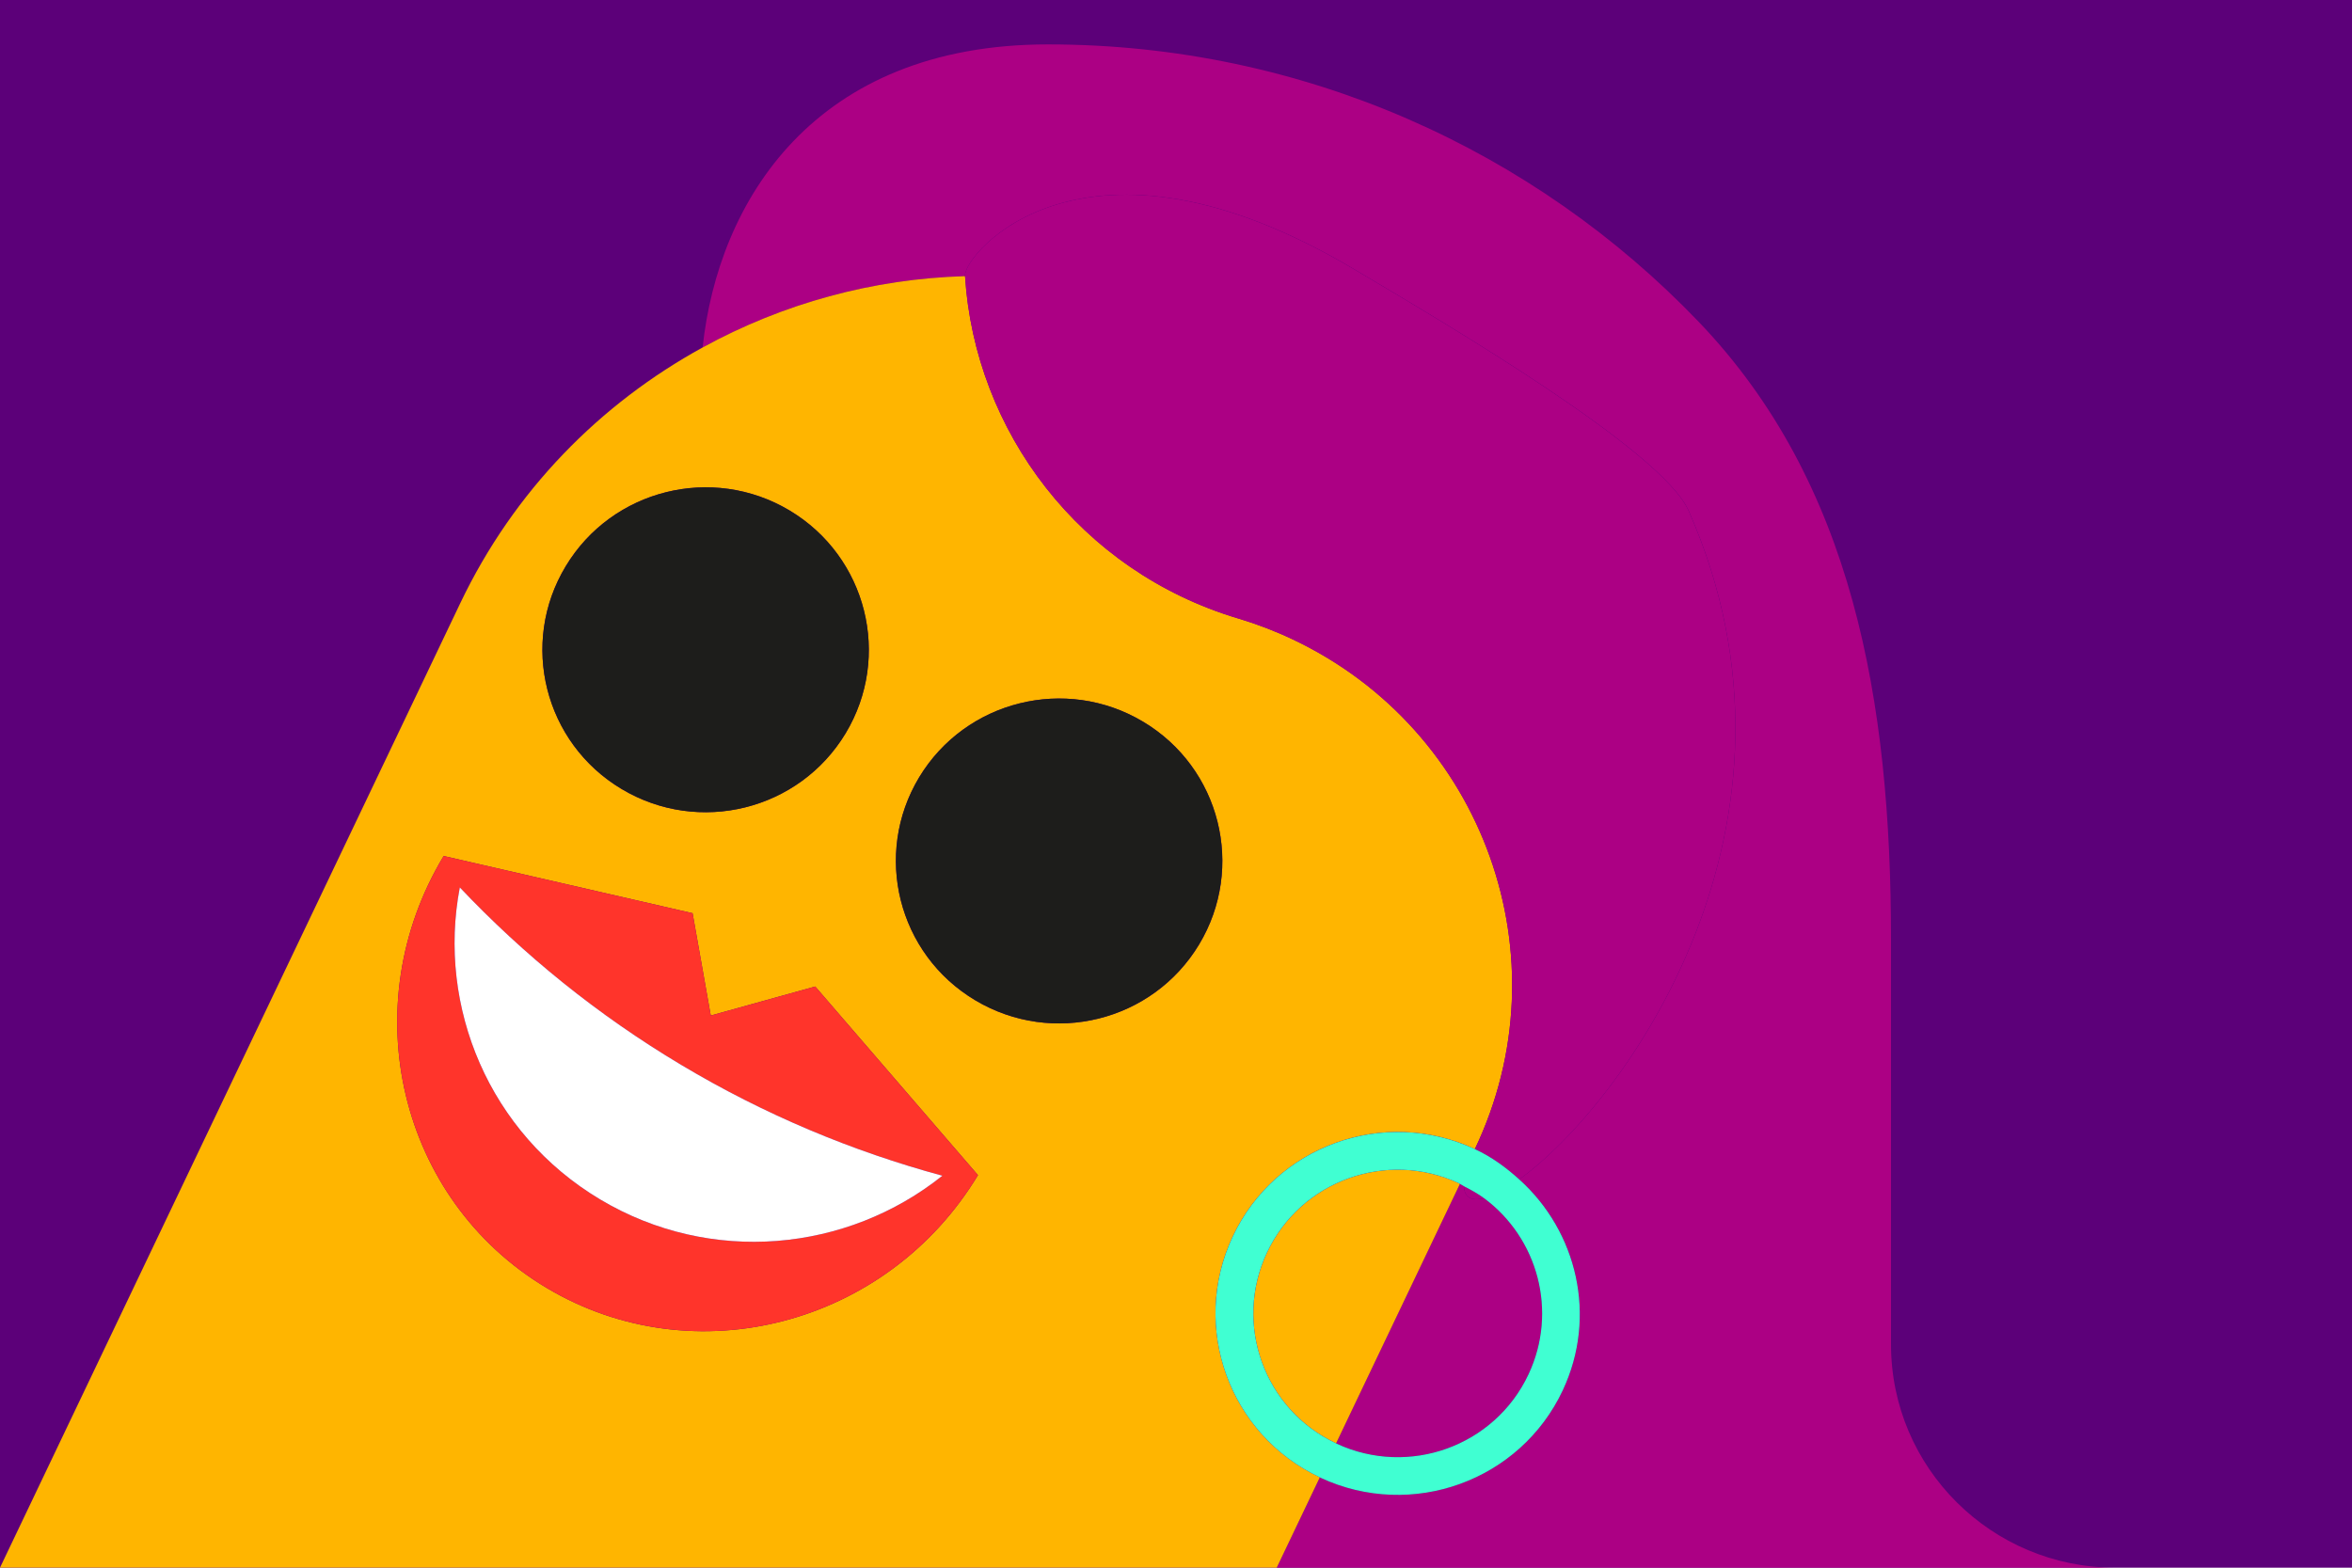 <?xml version="1.0" encoding="utf-8"?>
<!-- Generator: Adobe Illustrator 17.1.0, SVG Export Plug-In . SVG Version: 6.00 Build 0)  -->
<!DOCTYPE svg PUBLIC "-//W3C//DTD SVG 1.1 Tiny//EN" "http://www.w3.org/Graphics/SVG/1.1/DTD/svg11-tiny.dtd">
<svg version="1.1" baseProfile="tiny" id="Layer_1" xmlns="http://www.w3.org/2000/svg" xmlns:xlink="http://www.w3.org/1999/xlink"
	 x="0px" y="0px" viewBox="0 0 60 40" xml:space="preserve">
<g>
	<rect x="0" y="0" fill="#5C0079" width="60" height="40"/>
</g>
<g>
	<path fill="#AC0084" d="M37.346,30.268c-0.036-0.019-0.066-0.044-0.103-0.061l-3.159,6.62c0.004,0.002,0.008,0.005,0.013,0.008
		c1.844,0.857,4.036,0.065,4.896-1.77c0.753-1.604,0.24-3.474-1.135-4.492C37.547,30.652,37.357,30.56,37.346,30.268z"/>
	<path fill="#AC0084" d="M53.963,40c-3.161,0-5.723-2.551-5.723-5.697V23.97c0-6.114-0.982-11.666-4.912-15.765
		C39.15,3.847,33.26,1.133,26.733,1.133c-5.972,0-8.414,4.013-8.809,7.734c2.047-1.123,4.342-1.753,6.695-1.82
		c0-0.004-0.001-0.007-0.001-0.011c-0.035-0.556,3.034-4.254,9.908-0.178c2.43,1.441,7.873,4.637,8.553,6.176
		c3.533,7.998-1.657,15.134-4.321,17.058c1.476,1.328,1.996,3.491,1.111,5.379c-1.086,2.316-3.853,3.316-6.178,2.235
		c-0.007-0.003-0.013-0.008-0.02-0.012L32.57,40H53.963C53.963,40,53.963,40,53.963,40z"/>
	<path fill="#FFB500" d="M31.445,31.553c1.087-2.317,3.854-3.317,6.179-2.235c0,0,0,0,0.001,0c2.323-4.87,0.241-10.693-4.65-13.006
		c-0.449-0.213-0.905-0.386-1.366-0.526c-0.007-0.003-0.013-0.003-0.022-0.006c-4.038-1.207-6.716-4.775-6.968-8.734
		c-2.353,0.067-4.648,0.697-6.695,1.82c-2.606,1.43-4.809,3.645-6.183,6.526L0,39.999v0h32.57l1.1-2.305
		C31.358,36.606,30.362,33.862,31.445,31.553z M14.431,14.448c1.183-1.965,3.741-2.6,5.711-1.423
		c1.971,1.179,2.611,3.725,1.428,5.688c-1.184,1.963-3.742,2.598-5.713,1.419C13.887,18.955,13.247,16.41,14.431,14.448z
		 M13.944,32.861c-3.764-2.249-4.938-7.183-2.626-11.02l6.35,1.46l0.464,2.611l2.665-0.741l4.151,4.813
		C22.632,33.82,17.706,35.109,13.944,32.861z M24.877,25.522c-1.973-1.178-2.611-3.724-1.43-5.687
		c1.184-1.962,3.742-2.598,5.714-1.42c1.972,1.177,2.61,3.723,1.427,5.686S26.849,26.699,24.877,25.522z"/>
	<path fill="#FFB500" d="M37.216,30.191c-1.844-0.857-4.036-0.065-4.895,1.77c-0.86,1.83-0.07,4.004,1.763,4.866l3.159-6.62
		C37.233,30.202,37.226,30.195,37.216,30.191z"/>
	<path fill="#1D1D1B" d="M15.858,20.132c1.971,1.179,4.529,0.544,5.713-1.419c1.183-1.963,0.543-4.509-1.428-5.688
		c-1.97-1.177-4.528-0.542-5.711,1.423C13.247,16.41,13.887,18.955,15.858,20.132z"/>
	<path fill="#1D1D1B" d="M29.161,18.414c-1.972-1.178-4.53-0.542-5.714,1.42c-1.181,1.963-0.543,4.509,1.43,5.687
		c1.972,1.178,4.528,0.542,5.711-1.421S31.133,19.592,29.161,18.414z"/>
	<path fill="#FF342B" d="M18.132,25.912l-0.464-2.611l-6.35-1.46c-2.312,3.837-1.138,8.771,2.626,11.02
		c3.762,2.248,8.689,0.959,11.004-2.877l-4.151-4.813L18.132,25.912z M15.306,30.601c-2.827-1.69-4.157-4.91-3.576-7.958
		c1.627,1.719,3.509,3.251,5.644,4.526c2.133,1.276,4.377,2.209,6.666,2.83C21.611,31.942,18.133,32.29,15.306,30.601z"/>
	<path fill="#FFFFFF" d="M11.73,22.643c-0.581,3.048,0.749,6.268,3.576,7.958c2.827,1.689,6.305,1.341,8.734-0.602
		c-2.289-0.621-4.533-1.554-6.666-2.83C15.239,25.894,13.357,24.362,11.73,22.643z"/>
	<path fill="#AC0084" d="M37.858,30.572c-0.157-0.116-0.333-0.212-0.512-0.304C37.357,30.56,37.547,30.652,37.858,30.572z"/>
	<path fill="#AC0084" d="M31.586,15.781c0.009,0.003,0.015,0.003,0.022,0.006c0.461,0.14,0.917,0.313,1.366,0.526
		c4.891,2.313,6.973,8.135,4.65,13.006c0.43,0.2,0.798,0.473,1.133,0.774c2.664-1.924,7.854-9.06,4.321-17.058
		c-0.68-1.539-6.123-4.735-8.553-6.176c-6.874-4.076-9.943-0.378-9.908,0.178c0,0.004,0.001,0.007,0.001,0.011
		C24.871,11.006,27.548,14.574,31.586,15.781z"/>
	<path fill="#40FFD2" d="M37.624,29.319C37.624,29.319,37.624,29.319,37.624,29.319c-2.326-1.082-5.093-0.083-6.179,2.235
		c-1.083,2.309-0.087,5.053,2.225,6.141c0.007,0.003,0.013,0.008,0.02,0.012c2.325,1.081,5.092,0.081,6.178-2.235
		c0.885-1.888,0.365-4.051-1.111-5.379C38.422,29.791,38.055,29.519,37.624,29.319z M38.993,35.065
		c-0.86,1.835-3.052,2.627-4.896,1.77c-0.005-0.002-0.008-0.005-0.013-0.008c-1.833-0.862-2.623-3.037-1.763-4.866
		c0.859-1.835,3.051-2.627,4.895-1.77c0.01,0.005,0.017,0.011,0.027,0.016c0.037,0.018,0.067,0.043,0.103,0.061
		c0.179,0.092,0.355,0.188,0.512,0.304C39.232,31.59,39.746,33.46,38.993,35.065z"/>
</g>
</svg>

